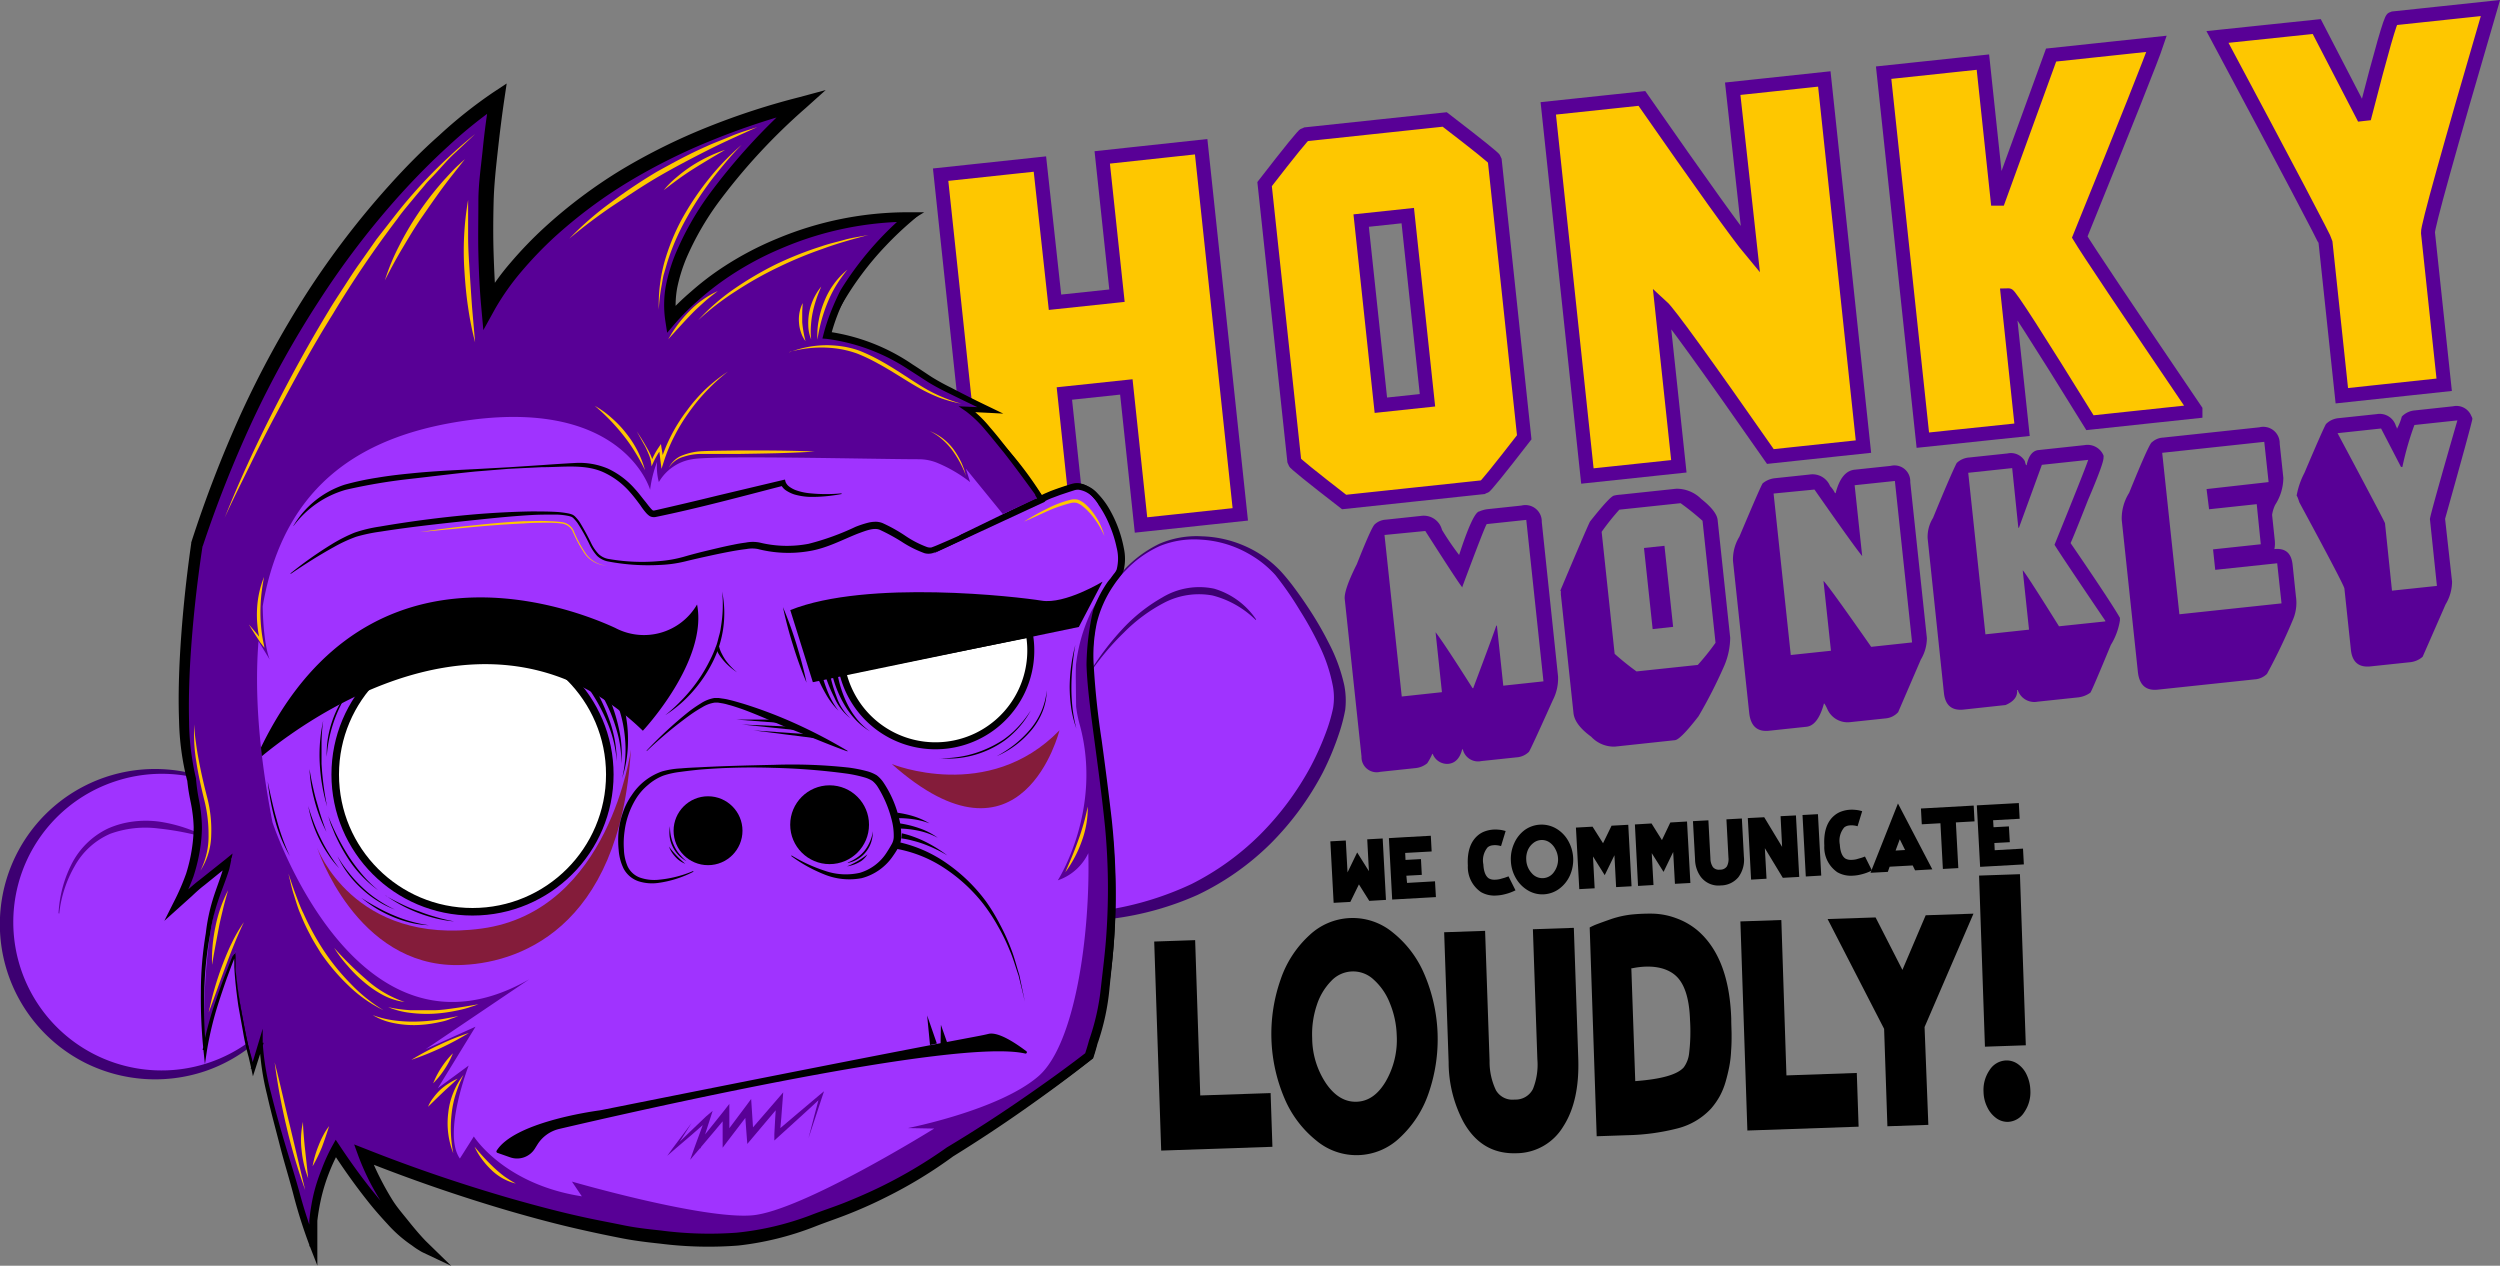 <svg xmlns="http://www.w3.org/2000/svg" viewBox="0 0 357.82 181.16"><rect x="0" y="0" width="357.82" height="181.16" fill="#808080" stroke="none"/><defs><style>.cls-1,.cls-8{fill:#fec700;}.cls-1{stroke:#580096;stroke-width:2px;}.cls-1,.cls-5,.cls-6{stroke-miterlimit:10;}.cls-2{fill:#580096;}.cls-3{fill:#a033ff;}.cls-4{fill:#3d0072;}.cls-5,.cls-6{fill:#fff;stroke:#000;}.cls-5{stroke-width:1.08px;}.cls-7{fill:#841c3a;}</style></defs><title>logo_1</title><g id="Livello_2" data-name="Livello 2"><g id="Livello_1-2" data-name="Livello 1"><path class="cls-1" d="M148.84,23.48,151,43.26l8.87-.94-2.11-19.79L171.92,21l5.6,52.62-14.21,1.52-2.1-19.76-8.87.94,2.1,19.76-14.21,1.51L134.63,25Z"/><path class="cls-1" d="M186.78,19.23l20-2.13q7.11,5.46,7.15,5.75l4.23,39.74q-5.49,7.09-5.78,7.13l-20,2.13q-7.09-5.49-7.12-5.76L181,26.35Q186.49,19.26,186.78,19.23ZM197.64,58l6.67-.71-2.82-26.43-6.67.71Z"/><path class="cls-1" d="M235,14.09q12.9,18.53,15.54,21.69L248,12.7l13.11-1.4,5.6,52.62-13.32,1.42q-14-20.07-15.54-21.47l2.44,22.87-13.09,1.39-5.6-52.62Z"/><path class="cls-1" d="M283.81,8.89l2.08,19.55.21,0,7.47-20.56,15.1-1.61q-1,3-11,27.66,1.65,2.76,16.56,24.75l0,.21-15.1,1.61Q287.8,42.16,287.36,42.2l2.05,19.31L275.21,63,269.6,10.4Z"/><path class="cls-1" d="M331.59,3.8l6.49,12.54.45-.05q3.5-13.6,3.92-13.65l14-1.49q-9.06,31-8.94,32.15l2.32,21.77-14.65,1.57-2.34-22q-.06-.51-15.46-29.35Z"/><path class="cls-2" d="M198.33,74.38l5.06-.54a2.69,2.69,0,0,1,3,2,39.36,39.36,0,0,0,2.45,3.59c1.33-4.09,2.3-6.16,2.89-6.23a4.33,4.33,0,0,1,1.14-.32l4.89-.52a2.34,2.34,0,0,1,2.91,2.35L223,96.81a6.79,6.79,0,0,1-.76,3.43q-3.19,7.11-3.41,7.37a2.79,2.79,0,0,1-1.8.79l-5,.53a2.24,2.24,0,0,1-2.64-1.6.09.09,0,0,0-.11-.09c-.32,1.29-1,2-2,2.09a2.22,2.22,0,0,1-2.22-1.43H205a7.59,7.59,0,0,1-.73,1.35,3.14,3.14,0,0,1-1.71.69l-5,.53a2.17,2.17,0,0,1-2.69-2.19l-2.4-22.53c-.09-.84.48-2.52,1.73-5,1.38-3.5,2.24-5.4,2.55-5.69A2.53,2.53,0,0,1,198.33,74.38Zm-.17,2.19,2.47,23.12,5.75-.62-.91-8.58q1.09,1.38,5.29,8h.1q3.3-8.79,3.29-8.94h.1l.91,8.59,5.75-.62-2.46-23.11-5.65.6q-.2.12-3.49,8.95v.11Q209.11,84,204,76Z"/><path class="cls-2" d="M231.93,70.8l8-.85a5,5,0,0,1,3.56,1.46c1.47,1.16,2.26,2.17,2.35,3l1.8,16.87a10.5,10.5,0,0,1-.82,3.94,68.76,68.76,0,0,1-3.71,7.29c-1.72,2.23-2.85,3.37-3.37,3.43l-8.59.92a4.43,4.43,0,0,1-3.41-1.42c-1.57-1.14-2.41-2.26-2.53-3.38l-1.81-17,0-.49h-.09q4-9.48,4.27-9.93,2.88-3.64,3.45-3.71A4.75,4.75,0,0,1,231.93,70.8Zm-2.69,5.32,1.86,17.46a38.55,38.55,0,0,0,3.13,2.52l8.77-.93A33.74,33.74,0,0,0,245.54,92l-1.86-17.46a37.87,37.87,0,0,0-3.14-2.52l-8.77.93A35,35,0,0,0,229.24,76.12Zm6.06,2.31,2.93-.31,1.24,11.6-2.93.32Z"/><path class="cls-2" d="M254,68.45l5-.53a2.71,2.71,0,0,1,2.94,1.66,3.82,3.82,0,0,1,.7,1h.09c.54-2.1,1.44-3.21,2.7-3.35l5.18-.55A2.26,2.26,0,0,1,273.41,69l2.38,22.33a5.94,5.94,0,0,1-.86,3.06l-3.25,7.54a2.76,2.76,0,0,1-1.88.9l-5,.53a3.16,3.16,0,0,1-3.26-1.88c-.25-.54-.41-.8-.48-.79-.57,2.1-1.41,3.21-2.5,3.33l-5.36.57c-1.69.18-2.64-.67-2.84-2.57l-2.32-21.74a6.24,6.24,0,0,1,.91-3.46c2-4.74,3.1-7.28,3.34-7.64A3.28,3.28,0,0,1,254,68.45Zm-.15,2.19,2.46,23.11,5.75-.61-1.07-10q.66.61,6.83,9.44l5.85-.63-2.46-23.11-5.76.61,1.08,10.14q-1.16-1.4-6.83-9.52Z"/><path class="cls-2" d="M281.86,65.48l5.47-.58A2.29,2.29,0,0,1,289.81,66a4.44,4.44,0,0,0,.17.57h.09c.26-1.27.8-2,1.59-2.14l.83-.09,5.86-.63a2.47,2.47,0,0,1,2.72,1.48.84.84,0,0,1,0,.3q.07.73-2.21,6.06-2,5.09-2.5,6.18,5.85,8.55,7.06,10.7l0,.38a9.52,9.52,0,0,1-1.3,3.5q-2.6,6.3-2.92,6.82a3.69,3.69,0,0,1-1.71.68l-5.85.62a2.49,2.49,0,0,1-2.84-1.67h-.1c.09.92-.45,1.64-1.65,2.15l-6,.65c-1.69.18-2.63-.61-2.82-2.38L275.9,77.07a5.1,5.1,0,0,1,.77-2.94c2-4.9,3.18-7.52,3.4-7.87A2.88,2.88,0,0,1,281.86,65.48Zm-.15,2.19,2.46,23.12,6.24-.67-.9-8.48q.19,0,5.19,8l6.63-.7v-.09q-6.54-9.66-7.27-10.88,4.4-10.84,4.82-12.15l-6.63.71-3.28,9h-.09L288,67Z"/><path class="cls-2" d="M309.62,62.63l13.75-1.47a2.35,2.35,0,0,1,2.92,2.36l.52,4.87a7.19,7.19,0,0,1-1.17,3.87,5.16,5.16,0,0,0-.44,1.43l.39,3.71a4.17,4.17,0,0,1-.06,1.19c1.56-.16,2.42.56,2.6,2.19l.48,4.58a6.16,6.16,0,0,1-.35,3.15,83.51,83.51,0,0,1-3.79,7.94,2.74,2.74,0,0,1-1.79.79l-13.85,1.47c-1.69.18-2.64-.67-2.84-2.55l-2.31-21.75a6.87,6.87,0,0,1,1.06-3.87q2.89-7.14,3.27-7.25A2.58,2.58,0,0,1,309.62,62.63Zm-.15,2.18,2.46,23.11,14.62-1.56-.62-5.74-8.87.94-.31-2.93,6.83-.73L323,72.16l-6.82.73L315.82,70,324.7,69l-.62-5.76Z"/><path class="cls-2" d="M334.72,59.85l5.47-.58A2.42,2.42,0,0,1,342.93,61a.73.73,0,0,1,.14.38,8.6,8.6,0,0,0,.7-1.76,2.9,2.9,0,0,1,1.88-.88l5.46-.59a2.29,2.29,0,0,1,2.61,1.4,1.12,1.12,0,0,1,.15.38q0,.38-3.91,14.33l1,9a6.4,6.4,0,0,1-.93,3.25L346.75,94a3.19,3.19,0,0,1-1.79.78l-5.67.6c-1.68.18-2.62-.61-2.81-2.37l-.93-8.77q0-.41-6.45-12.34c-.2-.63-.33-.94-.39-.94a11.21,11.21,0,0,1,1.12-3.28c1.9-4.47,2.94-6.82,3.1-7A2.88,2.88,0,0,1,334.72,59.85ZM334.57,62q6.76,12.67,6.79,12.89l1,9.65,6.43-.68-1-9.56q0-.5,3.93-14.13l-6.15.66a42.77,42.77,0,0,0-1.72,6l-.2,0-2.85-5.5Z"/><path d="M195.69,120.13l2.21-.12.47,8.79-2.39.14-1.48-2.36-1.23,2.51-2.39.13-.47-8.8,2.21-.12.25,4.56,1.38-2.85,1.68,2.68Z"/><path d="M201.39,126.37l4-.23.13,2.26-6.26.35-.47-8.79,2.2-.13,3.8-.21.12,2.25-3.79.21.05,1,2.21-.12.12,2.26-2.21.12Z"/><path d="M215.91,125.43l1,2a7.21,7.21,0,0,1-1.61.58,5.43,5.43,0,0,1-1.08.16,3.87,3.87,0,0,1-2.24-.48,4.35,4.35,0,0,1-1.89-3.81q-.17-3,1.49-4.36a3.24,3.24,0,0,1,1-.55,4.26,4.26,0,0,1,1-.22,4.53,4.53,0,0,1,.9,0,4.23,4.23,0,0,1,.67.1l.35.09-.66,2.16a2.81,2.81,0,0,0-.51-.11,2.59,2.59,0,0,0-.72,0,1.35,1.35,0,0,0-.68.28,2.9,2.9,0,0,0-.62,2.45c.05,1,.31,1.68.78,2a1.52,1.52,0,0,0,.71.19,3.45,3.45,0,0,0,.85-.08l.74-.21Z"/><path d="M218.2,118.82a4.15,4.15,0,0,1,4.5-.25,4.71,4.71,0,0,1,1.73,1.73,5.52,5.52,0,0,1,.27,5,4.81,4.81,0,0,1-1.53,1.91A4.07,4.07,0,0,1,221,128a4,4,0,0,1-2.28-.54,4.78,4.78,0,0,1-1.73-1.73,5.28,5.28,0,0,1-.74-2.47,5.4,5.4,0,0,1,.47-2.55A4.74,4.74,0,0,1,218.2,118.82ZM223,122.9a3.14,3.14,0,0,0-.38-1.36,2.6,2.6,0,0,0-.88-1,1.94,1.94,0,0,0-2.29.13,2.56,2.56,0,0,0-.77,1,3.09,3.09,0,0,0-.23,1.39,3,3,0,0,0,.77,1.9,2,2,0,0,0,3.22-.18A3,3,0,0,0,223,122.9Z"/><path d="M230.66,118.18l2.39-.13.47,8.8-2.21.12-.24-4.56-1.39,2.85L228,122.58l.24,4.56-2.2.12-.48-8.81,2.38-.13,1.5,2.37Z"/><path d="M239.07,117.72l2.39-.14.48,8.8-2.21.12-.25-4.56-1.38,2.85-1.69-2.68.25,4.56-2.21.13L234,118l2.38-.14,1.49,2.38Z"/><path d="M247.1,117.27l2.21-.12.29,5.46a4.16,4.16,0,0,1-.78,2.93,3.3,3.3,0,0,1-2.51,1.19,3.17,3.17,0,0,1-2.88-1.23,4.34,4.34,0,0,1-.82-2.5l-.3-5.47,2.21-.12.29,5.47a2.24,2.24,0,0,0,.36,1.23,1.1,1.1,0,0,0,1,.36,1.13,1.13,0,0,0,1-.47,2.22,2.22,0,0,0,.22-1.26Z"/><path d="M254.85,116.82l2.2-.11.47,8.8-2.35.13-2.57-4.24.24,4.37-2.21.13-.47-8.81,2.35-.12,2.56,4.24Z"/><path d="M260.67,125.32l-2.21.13-.47-8.8,2.21-.12Z"/><path d="M266.93,122.59l1,2a7.21,7.21,0,0,1-1.61.58,5.43,5.43,0,0,1-1.08.16,3.92,3.92,0,0,1-2.25-.48,4.33,4.33,0,0,1-1.88-3.81c-.11-2,.38-3.48,1.49-4.36a3.19,3.19,0,0,1,1-.55,4.26,4.26,0,0,1,1-.22,4.63,4.63,0,0,1,.91,0,4.23,4.23,0,0,1,.67.1l.35.09-.66,2.16a2.81,2.81,0,0,0-.51-.11,2.59,2.59,0,0,0-.72,0,1.31,1.31,0,0,0-.68.28,2.93,2.93,0,0,0-.63,2.45c.06,1,.32,1.68.79,2a1.52,1.52,0,0,0,.71.19,3.5,3.5,0,0,0,.85-.08l.73-.21A5.37,5.37,0,0,0,266.93,122.59Z"/><path d="M271.65,115l4.92,9.43-2.47.14-.34-.7-3.3.18-.26.74-2.48.13Zm-.34,6.74,1.36-.08-.76-1.54Z"/><path d="M274.94,115.72l7.55-.42.12,2.26-2.67.15.35,6.54-2.21.12-.35-6.54-2.67.15Z"/><path d="M285.5,121.69l4.05-.23.12,2.26-6.26.35-.47-8.8,2.21-.12,3.8-.21.12,2.25-3.8.21.06,1,2.2-.12.13,2.26-2.21.12Z"/><path d="M171.79,156.79l10.07-.34.26,7.69-15.92.54-1-29.92,5.86-.2Z"/><path d="M187.41,133.86a9,9,0,0,1,11.92-.41,15.21,15.21,0,0,1,4.54,6,23.63,23.63,0,0,1,.59,17.06,15.5,15.5,0,0,1-4.12,6.34,8.95,8.95,0,0,1-11.92.41,15.44,15.44,0,0,1-4.55-6,23.54,23.54,0,0,1-.58-17.06A15.18,15.18,0,0,1,187.41,133.86Zm12.5,14.32a13.05,13.05,0,0,0-1-4.64,8.8,8.8,0,0,0-2.31-3.34,4.28,4.28,0,0,0-6.07.21,8.77,8.77,0,0,0-2.07,3.48,13.12,13.12,0,0,0-.65,4.7,11.78,11.78,0,0,0,2,6.5c1.24,1.79,2.69,2.65,4.35,2.6s3.05-1,4.17-2.89A11.85,11.85,0,0,0,199.91,148.18Z"/><path d="M219.4,133l5.86-.2.63,18.59q.23,6.18-2.15,9.85a7.87,7.87,0,0,1-6.68,3.82q-5,.18-7.6-4.48a18.2,18.2,0,0,1-2.12-8.55l-.64-18.6,5.86-.2.64,18.6a9.44,9.44,0,0,0,.91,4.21,2.72,2.72,0,0,0,2.68,1.34,2.78,2.78,0,0,0,2.62-1.52,9.37,9.37,0,0,0,.63-4.26Z"/><path d="M243,133.2q4.5,3.9,4.79,12.6c0,.89.05,1.67.05,2.33s0,1.41-.07,2.26a15.6,15.6,0,0,1-.27,2.31c-.14.7-.31,1.41-.52,2.14a10.35,10.35,0,0,1-.84,2.06,10.58,10.58,0,0,1-1.24,1.77,9.87,9.87,0,0,1-4.7,2.81,31.3,31.3,0,0,1-7.29,1v0l-4.38.15-1-29.88,0,0a8.55,8.55,0,0,1,1.11-.5q.66-.25,2-.72a14,14,0,0,1,2.83-.63,26.11,26.11,0,0,1,3.13-.13,10.3,10.3,0,0,1,3.36.67A10,10,0,0,1,243,133.2Zm-2,19.56a4.18,4.18,0,0,0,.76-2,26.41,26.41,0,0,0,.13-4.75c-.1-3.16-.81-5.3-2.11-6.42s-3.44-1.56-6.18-1h-.11l.56,16.15C237.78,154.46,240.09,153.81,241,152.76Z"/><path d="M255.69,153.92l10.07-.35.26,7.69-15.92.55-1-29.93,5.86-.2Z"/><path d="M275.62,131l6.84-.23-7,16.23L276,161l-5.86.2-.47-13.94-8.09-15.72,6.87-.23,3.84,7.51Z"/><path d="M287.11,151.78a2.76,2.76,0,0,1,1.71.52,3.8,3.8,0,0,1,1.26,1.54,5.51,5.51,0,0,1,.52,2.2,5,5,0,0,1-.88,3.16,2.88,2.88,0,0,1-2.3,1.37,2.72,2.72,0,0,1-1.71-.54,4.1,4.1,0,0,1-1.28-1.57,5.12,5.12,0,0,1-.53-2.19,5,5,0,0,1,.87-3.12A2.93,2.93,0,0,1,287.11,151.78Zm2.84-2.17-5.85.2-.84-24.49,5.85-.2Z"/><circle class="cls-3" cx="22.68" cy="132.13" r="21.71"/><path class="cls-4" d="M43.4,125.66a22.22,22.22,0,0,1-14.09,27.67,22.4,22.4,0,0,1-17.1-1.2,22.22,22.22,0,0,1,3.84-41.2A22.22,22.22,0,0,1,43.4,125.66Zm0,0a21.74,21.74,0,0,0-4.08-7.42,21.17,21.17,0,0,0-23-6.35,21.22,21.22,0,1,0,27.92,22.18A21.57,21.57,0,0,0,43.4,125.66Z"/><path class="cls-2" d="M8.38,130.71a17.51,17.51,0,0,1,1.85-7,11.29,11.29,0,0,1,5.21-5.12,12.8,12.8,0,0,1,3.58-1,14.47,14.47,0,0,1,3.72,0,21.7,21.7,0,0,1,6.93,2.26l0,.1a40.26,40.26,0,0,0-7-1.37,14.78,14.78,0,0,0-6.87.75A10.63,10.63,0,0,0,10.67,124a17.19,17.19,0,0,0-2.19,6.76Z"/><path class="cls-3" d="M157.34,86.33s4.32-7.55,10.46-8.9a15.53,15.53,0,0,1,15.57,5.65c3.26,4.38,8.57,13.08,7.61,18.29s-8.65,25.28-31.94,28.91C159,130.28,150.9,93.42,157.34,86.33Z"/><path class="cls-4" d="M157.26,86.28A25.92,25.92,0,0,1,161,81.44a17,17,0,0,1,4.94-3.61A13.44,13.44,0,0,1,172,76.76a16.43,16.43,0,0,1,6.08,1.35,15.72,15.72,0,0,1,5.19,3.61,29.23,29.23,0,0,1,2,2.44c.62.83,1.21,1.67,1.78,2.53a48.68,48.68,0,0,1,3.15,5.37,24.34,24.34,0,0,1,2.2,6,11.44,11.44,0,0,1,.14,3.53,24.1,24.1,0,0,1-.81,3.17,40.74,40.74,0,0,1-2.43,5.87,41.85,41.85,0,0,1-7.51,10.18,38.19,38.19,0,0,1-10.39,7.28,43.05,43.05,0,0,1-12.11,3.39l-1.23.18-.21-1.16c-.66-3.71-1.21-7.4-1.69-11.12s-.87-7.44-1.12-11.17A110.63,110.63,0,0,1,154.68,97a41.91,41.91,0,0,1,.5-5.59A11,11,0,0,1,157.26,86.28Zm.16.11a10.74,10.74,0,0,0-2,5.11,36.76,36.76,0,0,0-.44,5.55,94.29,94.29,0,0,0,.61,11.14c.39,3.71.91,7.4,1.52,11.07s1.3,7.34,2.08,11l-.18-.12a44.68,44.68,0,0,0,11.53-3.61,38.38,38.38,0,0,0,9.79-7.05,42,42,0,0,0,7.22-9.68,40.69,40.69,0,0,0,2.44-5.54,23.31,23.31,0,0,0,.81-2.91,9.25,9.25,0,0,0,0-3,22.87,22.87,0,0,0-1.86-5.73A49,49,0,0,0,186,87.29a46.48,46.48,0,0,0-3.47-5,15.82,15.82,0,0,0-2.21-2,16.9,16.9,0,0,0-2.59-1.55,15.56,15.56,0,0,0-5.81-1.5,13.1,13.1,0,0,0-5.91.91,15.56,15.56,0,0,0-4.89,3.48A26.18,26.18,0,0,0,157.42,86.39Z"/><path class="cls-4" d="M156.06,96.07a38.14,38.14,0,0,1,4.47-5.9,23.78,23.78,0,0,1,5.83-4.66,10.24,10.24,0,0,1,7.43-1.25,11,11,0,0,1,6,4.41l-.07.06a13.61,13.61,0,0,0-6.17-3.5,10.79,10.79,0,0,0-6.85,1,23.21,23.21,0,0,0-5.83,4.3,36.94,36.94,0,0,0-4.74,5.61Z"/><path class="cls-3" d="M28.36,78.11s-2.29,27.36-.31,36.66-3.06,15-3.06,15l7.81-6.22s-3.75,18.21-3.42,25.22c0,0,2.13-9,4.24-12.19,0,0,1.09,12.2,2.71,16l1.22-3.2s4.77,22.85,7.07,27.85c0,0,.63-10.31,3.53-12.84,0,0,7.8,12.16,12.51,14,0,0-7.27-7.62-8.33-12.91,0,0,35.7,14.72,55.07,11.92s48.67-26.08,48.67-26.08,4.94-13.86,2.62-34.19-5.05-26.81,1.39-34.95c1.93-2.45-2.29-13.68-6.5-12.37S149,71.54,149,71.54s-10.27-18.3-31.25-23.38a43.47,43.47,0,0,1,12.47-17S110,30.47,96.18,45.86c0,0-3.46-11.08,18.67-30.91,0,0-30.73,7.07-44.76,28.93,0,0-1.57-15.47,1.18-29.68C71.27,14.2,43.34,31.5,28.36,78.11Z"/><path d="M28.41,78.12c-.34,4.35-.61,8.73-.81,13.1s-.32,8.75-.28,13.12c0,2.19.09,4.38.28,6.56.08,1.09.22,2.17.4,3.25a27.11,27.11,0,0,1,.5,3.25,17.82,17.82,0,0,1-3.45,12.42l-.11-.12,7.81-6.23.19-.15,0,.24c-.84,4.16-1.59,8.35-2.23,12.54q-.5,3.15-.84,6.31a44.91,44.91,0,0,0-.34,6.34h-.2c.5-2.11,1.07-4.19,1.73-6.25q.48-1.55,1.08-3.06a16.2,16.2,0,0,1,1.43-2.93l.19-.3,0,.36q.38,4,1,8.05c.19,1.33.42,2.66.68,4a22.16,22.16,0,0,0,1.07,3.87h-.28l1.21-3.21.19-.5.11.53q1.5,7,3.17,14c.56,2.33,1.14,4.65,1.76,7a58.08,58.08,0,0,0,2.18,6.81l-.39.07a51.08,51.08,0,0,1,.91-6.73,25.49,25.49,0,0,1,.91-3.29,7.41,7.41,0,0,1,1.76-3l.2-.18.15.22a92.21,92.21,0,0,0,5.55,7.63,45.43,45.43,0,0,0,3.15,3.5,12.5,12.5,0,0,0,3.7,2.73l-.28.41a57.12,57.12,0,0,1-4.92-6,33.93,33.93,0,0,1-2.06-3.31,14.78,14.78,0,0,1-1.42-3.68L52,165l.46.18a225.42,225.42,0,0,0,26.68,8.75,129.21,129.21,0,0,0,13.75,2.77,54.66,54.66,0,0,0,13.93.4,50.72,50.72,0,0,0,13.35-4,118.13,118.13,0,0,0,12.48-6.37A213.82,213.82,0,0,0,155.85,151l-.12.16a64.55,64.55,0,0,0,2.39-11.07,87.56,87.56,0,0,0,.79-11.33,100.1,100.1,0,0,0-.58-11.35c-.42-3.77-.94-7.54-1.45-11.31a113.26,113.26,0,0,1-1.2-11.39,23.4,23.4,0,0,1,.51-5.77,16.76,16.76,0,0,1,2.33-5.34c.26-.41.54-.81.83-1.19l.43-.57a1.41,1.41,0,0,0,.23-.51,6.35,6.35,0,0,0,0-2.64,16.69,16.69,0,0,0-1.88-5.21,10.44,10.44,0,0,0-1.61-2.21,3.48,3.48,0,0,0-2.17-1.18,1.89,1.89,0,0,0-.58.08l-.66.21-1.35.45-1.31.49c-.21.09-.43.18-.63.28l-.29.15-.13.08s-.11.1,0,0l-.72,0a50.41,50.41,0,0,0-6-7.88,56.48,56.48,0,0,0-7.3-6.7A49.92,49.92,0,0,0,127,52a46.54,46.54,0,0,0-9.3-3.36l-.49-.13.17-.46a34.58,34.58,0,0,1,2.35-4.86,44.33,44.33,0,0,1,2.93-4.49,45,45,0,0,1,3.44-4.12,50.06,50.06,0,0,1,3.88-3.69l.29.82a45.6,45.6,0,0,0-9.36,1,50.72,50.72,0,0,0-9,2.77A44.1,44.1,0,0,0,103.6,40a41.85,41.85,0,0,0-7.06,6.23l-.63.69L95.72,46a11.94,11.94,0,0,1,.07-4.88,23.93,23.93,0,0,1,1.39-4.55,41.63,41.63,0,0,1,4.64-8.2A85.26,85.26,0,0,1,114.54,14.6l.41.8A94.75,94.75,0,0,0,90,25.81a70.08,70.08,0,0,0-10.89,8,52.37,52.37,0,0,0-8.79,10.23l-.51.77-.08-.92A125.92,125.92,0,0,1,69.44,29c.08-2.48.26-5,.51-7.44s.63-4.94,1.08-7.39l.37.25a63,63,0,0,0-7.63,6c-2.42,2.18-4.71,4.49-6.9,6.9A123,123,0,0,0,45,42.84a138.73,138.73,0,0,0-9.44,17.1A158.35,158.35,0,0,0,28.41,78.12Zm-.1,0a161.53,161.53,0,0,1,7.07-18.25,140.59,140.59,0,0,1,9.37-17.17A121.86,121.86,0,0,1,56.59,27.09q3.27-3.64,6.88-7A64.72,64.72,0,0,1,71.14,14l.47-.31-.1.56c-.43,2.44-.81,4.88-1,7.35S70.07,26.54,70,29a124.5,124.5,0,0,0,.41,14.84l-.59-.14A53.1,53.1,0,0,1,78.68,33.3a71,71,0,0,1,10.95-8.16,95.93,95.93,0,0,1,25.11-10.65l1.8-.45-1.39,1.25c-2.29,2.08-4.52,4.24-6.63,6.51A71.91,71.91,0,0,0,102.63,29a40.59,40.59,0,0,0-4.54,8,23.44,23.44,0,0,0-1.34,4.37,11.49,11.49,0,0,0-.11,4.4l-.82-.19a43,43,0,0,1,7.23-6.36,45.1,45.1,0,0,1,8.44-4.6,50.29,50.29,0,0,1,9.19-2.82,45.83,45.83,0,0,1,9.58-1h1.22l-.94.81a48.23,48.23,0,0,0-3.81,3.62,43.32,43.32,0,0,0-3.37,4,42,42,0,0,0-2.88,4.39,34,34,0,0,0-2.28,4.71l-.32-.59a47.65,47.65,0,0,1,9.47,3.43,51,51,0,0,1,8.56,5.32,57.6,57.6,0,0,1,7.41,6.81,51.45,51.45,0,0,1,6.07,8l-.72,0a1.14,1.14,0,0,1,.25-.22l.18-.1a2.21,2.21,0,0,1,.34-.18c.22-.11.45-.21.67-.3.45-.18.91-.35,1.36-.51l1.36-.46.7-.22a2.9,2.9,0,0,1,.83-.1,4.25,4.25,0,0,1,2.75,1.43A11.2,11.2,0,0,1,158.86,73a17.77,17.77,0,0,1,2,5.49,7.11,7.11,0,0,1,0,3,2.38,2.38,0,0,1-.36.78l-.43.57c-.29.37-.55.75-.81,1.14A16.34,16.34,0,0,0,157,89.09a22.41,22.41,0,0,0-.49,5.56,113.58,113.58,0,0,0,1.17,11.3c.52,3.77,1,7.55,1.44,11.34a99.37,99.37,0,0,1,.57,11.44,89,89,0,0,1-.82,11.42,65.88,65.88,0,0,1-2.44,11.22l0,.09-.09.07A214.92,214.92,0,0,1,133,167.29a120.36,120.36,0,0,1-12.56,6.38,51.36,51.36,0,0,1-13.53,4,55.46,55.46,0,0,1-14.1-.43A129.93,129.93,0,0,1,79,174.46a224.07,224.07,0,0,1-26.73-8.81l.36-.3A14.11,14.11,0,0,0,54,168.88a33.44,33.44,0,0,0,2,3.27,58.19,58.19,0,0,0,4.86,6l.81.87-1.08-.45a12.69,12.69,0,0,1-3.87-2.86,46.19,46.19,0,0,1-3.18-3.54c-2-2.47-3.83-5-5.56-7.69l.34,0a7,7,0,0,0-1.64,2.79,23.66,23.66,0,0,0-.91,3.22,51.68,51.68,0,0,0-.92,6.67l-.06.86-.33-.79a56,56,0,0,1-2.18-6.88c-.62-2.32-1.19-4.65-1.75-7-1.1-4.66-2.13-9.34-3.12-14l.31,0-1.23,3.19-.14.37-.14-.36a22.75,22.75,0,0,1-1.07-3.94c-.26-1.33-.48-2.66-.68-4q-.57-4-.94-8.07l.23.06a15.73,15.73,0,0,0-1.42,2.88c-.4,1-.76,2-1.08,3-.66,2.05-1.24,4.13-1.75,6.22l-.18.75,0-.77a45.18,45.18,0,0,1,.35-6.37q.35-3.16.84-6.32,1-6.3,2.26-12.54l.14.08L25,129.83l-.54.43.43-.55a17.71,17.71,0,0,0,3.42-12.3,29.81,29.81,0,0,0-.49-3.24,32.59,32.59,0,0,1-.4-3.26c-.19-2.19-.25-4.38-.27-6.57,0-4.37.09-8.75.29-13.13S28,82.48,28.31,78.1Z"/><circle class="cls-5" cx="67.63" cy="110.85" r="19.65"/><path class="cls-6" d="M147.33,90.75a13.64,13.64,0,0,1-26.74,5.36Z"/><path d="M36.32,109.23s31-28.52,55.69-4.64c0,0,9.34-9.94,7.76-18.07a8.79,8.79,0,0,1-11.72,3.35C80.21,86.25,50.82,76,36.32,109.23Z"/><path d="M71.18,165l1.85.65a3,3,0,0,0,3.5-1.21l.4-.64a5.05,5.05,0,0,1,3.12-2.22c10.29-2.41,56.83-13.07,66.68-10.79a.19.19,0,0,0,.16-.34c-1.34-1-3.95-2.83-5.42-2.47-2,.5-2.95.41-55.33,10.89l-.34.06c-1.41.19-12.22,1.77-14.72,5.77A.21.21,0,0,0,71.18,165Z"/><path class="cls-7" d="M90.3,107.29s-3,23.12-21.36,25.61-23.55-11.57-23.55-11.57,5.51,17,20.19,16.8C73.78,138,88.73,133.33,90.3,107.29Z"/><path class="cls-7" d="M127.64,109.35s13.82,5.66,24-4.82C151.63,104.53,146.36,126,127.64,109.35Z"/><circle cx="101.34" cy="118.9" r="4.93"/><circle cx="118.74" cy="118.04" r="5.64"/><path d="M99.25,124.77a15.58,15.58,0,0,1-5.1,1.61,6.4,6.4,0,0,1-2.74-.24,3.79,3.79,0,0,1-2.15-1.81,7.22,7.22,0,0,1-.71-2.68,13.21,13.21,0,0,1,0-2.74,12.29,12.29,0,0,1,.63-2.68,9.48,9.48,0,0,1,1.26-2.45,8.49,8.49,0,0,1,4.32-3.37,12.15,12.15,0,0,1,2.69-.43c.89-.08,1.78-.12,2.67-.16,3.55-.19,7.1-.27,10.65-.35a74.8,74.8,0,0,1,10.68.39,20.81,20.81,0,0,1,2.68.53,5.45,5.45,0,0,1,1.36.58,4.43,4.43,0,0,1,1,1.09,15.58,15.58,0,0,1,2.17,5,9.2,9.2,0,0,1,.32,2.79,3.88,3.88,0,0,1-.11.75,3.27,3.27,0,0,1-.31.73,12.07,12.07,0,0,1-.74,1.17,7.78,7.78,0,0,1-4.49,3.19,9.48,9.48,0,0,1-5.41-.56,21,21,0,0,1-4.68-2.61l.06-.08a22.43,22.43,0,0,0,4.78,2.2,9.09,9.09,0,0,0,5,.28,6.89,6.89,0,0,0,3.89-3c.23-.35.45-.72.66-1.1a2.2,2.2,0,0,0,.29-1.05,8.92,8.92,0,0,0-.31-2.48,16.46,16.46,0,0,0-2-4.69,3.58,3.58,0,0,0-.77-.85,4.38,4.38,0,0,0-1.07-.47,18.94,18.94,0,0,0-2.53-.55,94.75,94.75,0,0,0-10.55-.83,91.8,91.8,0,0,0-10.62.26c-.88.09-1.76.19-2.63.31a12.22,12.22,0,0,0-2.52.55,7.39,7.39,0,0,0-2.15,1.31,8.17,8.17,0,0,0-1.68,1.89A11.68,11.68,0,0,0,89.39,119a12.26,12.26,0,0,0-.09,2.57,6.59,6.59,0,0,0,.54,2.45,3.16,3.16,0,0,0,1.76,1.59,6.23,6.23,0,0,0,2.52.32,16.6,16.6,0,0,0,5.09-1.26Z"/><path d="M92.56,107.42a58.77,58.77,0,0,1,6-5.54,18.51,18.51,0,0,1,1.71-1.18,5.09,5.09,0,0,1,2-.8l.58,0,.52.08a7.07,7.07,0,0,1,1,.19c.68.15,1.33.36,2,.55a64.47,64.47,0,0,1,7.67,2.93,73.73,73.73,0,0,1,7.26,3.81l0,.09c-2.58-.92-5.08-2-7.61-3s-5-2.16-7.53-3.08c-.64-.21-1.28-.44-1.93-.6a6.69,6.69,0,0,0-1-.23l-.48-.08h-.44a4.77,4.77,0,0,0-1.79.66,19.38,19.38,0,0,0-1.7,1.08,59.61,59.61,0,0,0-6.26,5.21Z"/><path d="M41.56,82.08a56.06,56.06,0,0,1,5.93-4.19,22.3,22.3,0,0,1,3.27-1.66,20.24,20.24,0,0,1,3.58-.86q7.17-1.23,14.4-1.82c2.42-.18,4.83-.31,7.26-.35,1.21,0,2.42,0,3.64.07a12.74,12.74,0,0,1,1.83.24,4.11,4.11,0,0,1,.46.15,1.48,1.48,0,0,1,.42.31,6.53,6.53,0,0,1,.59.71,35.75,35.75,0,0,1,1.74,3.2,6.19,6.19,0,0,0,1,1.42,2.77,2.77,0,0,0,1.53.72,27.62,27.62,0,0,0,7.15.29,17.92,17.92,0,0,0,3.51-.62c1.16-.34,2.33-.64,3.51-.92s2.36-.57,3.55-.8c.6-.13,1.2-.23,1.82-.31a5,5,0,0,1,2,0,16.42,16.42,0,0,0,7,.17,36.69,36.69,0,0,0,6.69-2.42,14.43,14.43,0,0,1,1.79-.59,4.55,4.55,0,0,1,1-.14,2.71,2.71,0,0,1,1.07.18,22.42,22.42,0,0,1,3.25,1.81,14.5,14.5,0,0,0,3.09,1.61,1.35,1.35,0,0,0,.66.08c.25-.09.52-.19.8-.31l1.65-.71L149,71.5l0,.09c-4.29,2.22-8.6,4.4-13,6.48l-1.66.75a9,9,0,0,1-.88.36,2.23,2.23,0,0,1-1.13,0A15.89,15.89,0,0,1,129,77.5a27.88,27.88,0,0,0-3.1-1.68c-.86-.33-2,.15-3.13.56-2.2.87-4.38,2.07-6.9,2.49a17.61,17.61,0,0,1-7.4-.29,4.33,4.33,0,0,0-1.61,0c-.59.07-1.18.16-1.77.26-1.18.21-2.35.45-3.53.71s-2.35.52-3.52.81a18,18,0,0,1-3.64.5,30.54,30.54,0,0,1-7.27-.48,3.15,3.15,0,0,1-1.68-.83A6.85,6.85,0,0,1,84.41,78a27.23,27.23,0,0,0-1.75-3.14,5.3,5.3,0,0,0-.57-.67.89.89,0,0,0-.31-.22,3,3,0,0,0-.4-.12,10.2,10.2,0,0,0-1.76-.2c-1.2,0-2.4,0-3.6.07-2.41.14-4.81.37-7.2.62-4.8.51-9.6,1-14.35,1.75a23.82,23.82,0,0,0-3.48.73,20.6,20.6,0,0,0-3.24,1.5c-2.1,1.16-4.14,2.46-6.13,3.81Z"/><path d="M42,75.25a13.36,13.36,0,0,1,7.33-5.88,40.4,40.4,0,0,1,4.67-1c1.55-.26,3.12-.45,4.69-.6,3.13-.33,6.28-.47,9.42-.63l4.71-.26,4.71-.31c1.57-.11,3.14-.22,4.72-.3a10.43,10.43,0,0,1,4.76.8A11.73,11.73,0,0,1,90.89,70c.55.59,1,1.23,1.52,1.85.24.31.48.63.72.9a1.93,1.93,0,0,0,.33.32l.05,0c-.1,0,0,0,.13,0,3-.68,6.1-1.41,9.15-2.16L112,68.72l.35-.08.09.35a1.58,1.58,0,0,0,.54.67,3.9,3.9,0,0,0,.9.49,8.26,8.26,0,0,0,2.12.46,22.83,22.83,0,0,0,4.45,0l0,.1a22.56,22.56,0,0,1-4.5.41,9.1,9.1,0,0,1-2.29-.36,4.93,4.93,0,0,1-1.09-.52,2.1,2.1,0,0,1-.85-1l.43.27C106.07,71.08,100,72.73,93.82,74a1.41,1.41,0,0,1-.45,0,1.06,1.06,0,0,1-.49-.21,2.92,2.92,0,0,1-.5-.49c-.28-.33-.51-.65-.74-1-.47-.63-.93-1.25-1.44-1.82a11.24,11.24,0,0,0-3.56-2.76c-2.74-1.38-6-.84-9.13-.85l-4.71.23-4.7.38c-3.12.31-6.24.71-9.36,1.06A80.45,80.45,0,0,0,49.5,70.1,14.1,14.1,0,0,0,42,75.3Z"/><polygon points="148.24 71.31 137.56 76.5 133.57 79.23 149.63 71.78 148.24 71.31"/><path d="M128.34,120.47a19.16,19.16,0,0,1,7.22,3.13,24,24,0,0,1,5.58,5.44,27.43,27.43,0,0,1,2,3.31,28.18,28.18,0,0,1,1.6,3.54c.47,1.2.77,2.46,1.16,3.68l.79,3.79-.91-3.75c-.43-1.21-.76-2.46-1.28-3.63a27.54,27.54,0,0,0-1.69-3.45,26.21,26.21,0,0,0-2.1-3.19,23.46,23.46,0,0,0-5.59-5.12,18.33,18.33,0,0,0-6.93-2.75Z"/><line class="cls-3" x1="133.6" y1="149.47" x2="132.7" y2="145.34"/><polygon points="133.11 149.57 132.7 145.34 134.09 149.36 133.11 149.57"/><line class="cls-3" x1="135.11" y1="149.43" x2="134.67" y2="146.68"/><polygon points="134.62 149.51 134.67 146.68 135.61 149.35 134.62 149.51"/><path class="cls-2" d="M156.17,87.57A24.13,24.13,0,0,0,153.86,97a20.44,20.44,0,0,0,.73,6.91C157.81,116,151.4,126,151.4,126a7.52,7.52,0,0,0,4.37-3.89c.29,11.65-1.88,27.34-7.12,31.91-5.59,4.87-18.71,7.44-18.71,7.44l3.77.07s-19,11.83-26.07,12.42-25.78-4.83-25.78-4.83l1.42,2.11c-11.19-1.74-15.46-8.57-15.46-8.57l-2,3.16c-2.52-3.59,1.26-13.31,1.26-13.31l-4.41,3.24,5.39-8.8-7.14,3.22,14.82-10C51.05,154.29,39,117.7,39,117.7c-2-10.31-2.57-18.85-2-25.92l1.6,2.62c-.91-2.33-1-7.1-1-7.63C40.69,68.84,52.43,62.06,67.39,60.1c22-2.9,25.66,10,25.66,10a16.82,16.82,0,0,1,1-4A8.4,8.4,0,0,0,94.3,69a6.73,6.73,0,0,1,4.76-3.27c3.08-.59,26.32,0,32.46,0a7,7,0,0,1,2.84.61A20.09,20.09,0,0,1,138.85,69l-.61-1.93,5.3,6.51,5.34-2.48s-7.55-10.76-10.23-12.4l3.27.15s-6-2.84-8-4-8.11-6.07-15.36-6.74c0,0,2.62-11,11.72-16.92,1.79-1.16.29-.44-.52,0A46.16,46.16,0,0,0,96.18,45.86C94.09,32,114.85,14.94,114.85,14.94,80.18,23.85,70.09,43.88,70.09,43.88c-2-8.63,1.18-29.68,1.18-29.68C41.36,35.39,28.36,78.11,28.36,78.11s-3.66,23.55-.76,33.66a23.17,23.17,0,0,1-2.14,17.88l7.78-6.9c-5,9.62-3.93,27.78-3.93,27.78,1-6.26,4.44-14.42,4.44-14.42-.72,3.55,2.6,17.07,2.6,17.07l1.2-3.85C37.42,155.81,45,178,45,178c-1-6.84,3.19-13.63,3.19-13.63C56.37,176.66,61,178.67,61,178.67a35.94,35.94,0,0,1-8.68-13.27s21.72,7.73,35.73,10.79c27.92,6.09,49.82-12.52,49.82-12.52s14.2-8.41,17.76-12.62,3.79-22.68,3.11-30.38c-1-10.82-2.79-19.49-2.64-25.42.2-8,2.13-11.21,2.13-11.21S156.8,86.37,156.17,87.57Z"/><path class="cls-8" d="M146.56,74.66a32.77,32.77,0,0,1,3.22-1.81,15.52,15.52,0,0,1,3.5-1.33,2.29,2.29,0,0,1,1,0,3.34,3.34,0,0,1,.87.48,7.69,7.69,0,0,1,1.3,1.38,9.6,9.6,0,0,1,1.62,3.34,12.48,12.48,0,0,0-1.92-3.1,8.39,8.39,0,0,0-1.29-1.24,3,3,0,0,0-.74-.4,1.94,1.94,0,0,0-.79,0,21.76,21.76,0,0,0-3.43,1.18C148.81,73.67,147.69,74.17,146.56,74.66Z"/><path class="cls-8" d="M60.1,76.16q3.69-.57,7.4-.94c2.48-.26,5-.5,7.44-.62,1.24,0,2.49-.08,3.74,0a14.87,14.87,0,0,1,1.87.15,2.21,2.21,0,0,1,1.51,1.11,17.74,17.74,0,0,0,1.73,3.29,4.1,4.1,0,0,0,3.09,1.81,4.14,4.14,0,0,1-3.2-1.73,18.53,18.53,0,0,1-1.76-3.28,2.07,2.07,0,0,0-1.41-1,13.86,13.86,0,0,0-1.84-.13c-1.24,0-2.48,0-3.72.1-2.48.11-5,.3-7.43.53Z"/><path class="cls-8" d="M47.83,135.67a48.92,48.92,0,0,0,4.59,4.52,15.75,15.75,0,0,0,5.49,3.22,9.05,9.05,0,0,1-3.11-1,15.18,15.18,0,0,1-2.7-1.85,19.38,19.38,0,0,1-2.32-2.3A18.18,18.18,0,0,1,47.83,135.67Z"/><path class="cls-8" d="M55.56,144.15a19.74,19.74,0,0,0,3.23.44c1.07,0,2.15,0,3.23,0s2.16-.17,3.23-.32,2.14-.35,3.22-.53c-.51.19-1,.35-1.55.52s-1.06.29-1.6.39a21.23,21.23,0,0,1-3.27.44,19.14,19.14,0,0,1-3.3-.12A11.71,11.71,0,0,1,55.56,144.15Z"/><path class="cls-8" d="M53.35,145.29a13.82,13.82,0,0,0,3,.75,20,20,0,0,0,3.09.18,26.79,26.79,0,0,0,3.09-.24c1-.14,2.05-.35,3.08-.55-.49.19-1,.36-1.48.54s-1,.28-1.53.39a17.47,17.47,0,0,1-3.15.36,14.53,14.53,0,0,1-3.16-.3A9.12,9.12,0,0,1,53.35,145.29Z"/><path class="cls-8" d="M81.48,34.16a44.77,44.77,0,0,1,6-5.21A76,76,0,0,1,94,24.59c2.31-1.28,4.63-2.55,7-3.59,1.2-.56,2.44-1,3.66-1.52s2.48-.88,3.73-1.29c-2.4,1.09-4.8,2.14-7.14,3.33s-4.66,2.4-6.92,3.71S89.93,28,87.76,29.42A73.76,73.76,0,0,0,81.48,34.16Z"/><path d="M33.64,136.47a1.83,1.83,0,0,1,.08.57v.46l0,.93c0,.62.1,1.24.17,1.86.14,1.23.32,2.46.53,3.69l.68,3.67a33.92,33.92,0,0,0,.88,3.61h0l.42,1.71-.52,0,1.16-3.86.56-1.87,0,2a37.38,37.38,0,0,0,1.23,7.35c.6,2.43,1.28,4.85,2,7.26s1.5,4.82,2.15,7.24a68.13,68.13,0,0,0,2.36,7.07l-1.07.24V174.7a29.3,29.3,0,0,1,.59-3.67A24.57,24.57,0,0,1,46,167.46a25.31,25.31,0,0,1,1.54-3.41l.51-.92.6.9c1.59,2.4,3.31,4.77,5.13,7,.91,1.12,1.86,2.21,2.86,3.23A18.48,18.48,0,0,0,59.84,177l0,0,0,0c.21.16.43.31.65.45l.33.21a2,2,0,0,0,.29.15l-.82,1.25-.41-.39-3.13-3,3.93,1.76h0l-.82,1.23c-.9-1-1.75-1.94-2.58-3s-1.61-2-2.39-3.13a39.38,39.38,0,0,1-2-3.44,36.1,36.1,0,0,1-1.6-3.64l-.6-1.65,1.66.65c6.8,2.7,13.78,5.07,20.81,7.1,3.53,1,7.07,1.95,10.65,2.72,1.78.39,3.61.72,5.39,1.09s3.55.56,5.4.76a53.21,53.21,0,0,0,10.84.31A41.49,41.49,0,0,0,116,173.94c1.7-.67,3.48-1.23,5.15-1.91s3.35-1.41,5-2.22a67.51,67.51,0,0,0,9.37-5.58l0,0h0q5.17-3.1,10.16-6.52c3.31-2.27,6.6-4.61,9.77-7.06l-.19.28c.23-.66.44-1.38.63-2.08v0l0,0a33,33,0,0,0,1.67-7.41c.28-2.55.62-5.14.79-7.69a94.66,94.66,0,0,0-.19-15.43c-.52-5.14-1.25-10.26-1.92-15.4-.32-2.57-.64-5.13-.73-7.76a37,37,0,0,1,.94-7.78h0v0a16.83,16.83,0,0,1,1.45-3.1c.3-.49.61-1,1-1.43l.51-.69a2.18,2.18,0,0,0,.41-.63,6.25,6.25,0,0,0,0-3.16,16.82,16.82,0,0,0-1-3.17,15,15,0,0,0-1.56-2.9A6.26,6.26,0,0,0,155.06,70a2.1,2.1,0,0,0-1.43-.15c-.51.15-1.06.33-1.58.51s-1.06.37-1.57.57c-.26.1-.51.21-.76.33l-.36.18-.16.09s-.13.1-.08,0l-.56,0-.23-.38-.19-.32.34-.16.09,0-.13.5c-1.57-2.18-3.15-4.34-4.8-6.45-.83-1-1.68-2.09-2.55-3.1a16.67,16.67,0,0,0-2.8-2.72l-1.09-.75,1.3.06,3.27.15-.18.72q-2.94-1.38-5.85-2.82a32.6,32.6,0,0,1-2.89-1.56c-.92-.59-1.81-1.18-2.72-1.75a27.65,27.65,0,0,0-11.82-4.45l-.6-.05.15-.58a28.55,28.55,0,0,1,1.06-3.24c.42-1.06.88-2.09,1.39-3.1v0a46.16,46.16,0,0,1,9.35-10.89l.21-.12h0l.19,1.21a47.14,47.14,0,0,0-18.29,3.85,44,44,0,0,0-8.2,4.53A39.48,39.48,0,0,0,99.93,43a34,34,0,0,0-3.29,3.28l-1.15,1.35-.27-1.75a15.55,15.55,0,0,1,.07-4.91,24.78,24.78,0,0,1,1.39-4.63,42.2,42.2,0,0,1,4.66-8.3,87.4,87.4,0,0,1,12.71-13.9l.84,1.63A102.54,102.54,0,0,0,102.09,20,84.25,84.25,0,0,0,90,26,68.71,68.71,0,0,0,79.29,34a55.53,55.53,0,0,0-4.63,4.83,35.83,35.83,0,0,0-3.79,5.36l-1.69,3.06-.31-3.43c-.23-2.53-.34-5-.4-7.51s0-5,0-7.51.38-5,.63-7.49.58-4.95,1-7.43l1.34,1.14.23-.11a64.78,64.78,0,0,0-7.5,6c-2.39,2.17-4.65,4.47-6.82,6.86a119.61,119.61,0,0,0-11.76,15.4,140.59,140.59,0,0,0-9.43,17A170.82,170.82,0,0,0,29,78.22l0-.12c-.84,5.54-1.45,11.15-1.78,16.74-.15,2.8-.23,5.6-.16,8.39a36.6,36.6,0,0,0,1,8.21v.06h0v.06c.07.76.16,1.51.29,2.25s.3,1.51.39,2.3a21,21,0,0,1,.16,2.37,20.68,20.68,0,0,1-.17,2.39,25,25,0,0,1-1.05,4.61,34.05,34.05,0,0,1-1.95,4.3l-.85-.68,1.81-1.58c.6-.52,1.19-1.06,1.83-1.54l3.77-3,1-.82-.27,1.3-.2.93v0h0c-.49,1.59-1.12,3.07-1.62,4.59a25.69,25.69,0,0,0-1.11,4.64v0h0a51,51,0,0,0-.85,8.29,75.41,75.41,0,0,0,.24,8.37l-.48,0a48.29,48.29,0,0,1,1.86-7q.59-1.72,1.23-3.42l.66-1.69.34-.85.18-.42A3,3,0,0,1,33.64,136.47Zm0,.2a2.56,2.56,0,0,1-.05.37l-.16.41-.33.85-.63,1.7c-.4,1.14-.79,2.28-1.16,3.43a47.54,47.54,0,0,0-1.7,7l-.28,1.87-.2-1.89a73.93,73.93,0,0,1-.38-8.42,50.84,50.84,0,0,1,.71-8.43v0a26.37,26.37,0,0,1,1-4.82c.48-1.57,1.1-3.07,1.54-4.59v0l.18-.93.78.48-3.71,3c-.63.48-1.2,1-1.79,1.56l-1.77,1.59-2.17,1.95,1.32-2.63a33.31,33.31,0,0,0,1.8-4.13,23.62,23.62,0,0,0,.94-4.4,21,21,0,0,0,.14-2.21,18.29,18.29,0,0,0-.19-2.23c-.09-.75-.26-1.45-.41-2.25s-.25-1.55-.33-2.33v.06h0v.06a37.82,37.82,0,0,1-1.16-8.54c-.11-2.85-.05-5.69.08-8.52.29-5.67.86-11.29,1.66-16.92v-.11a173.5,173.5,0,0,1,7.08-18.36,141,141,0,0,1,9.42-17.28A121.6,121.6,0,0,1,55.82,26.41c2.2-2.44,4.51-4.8,7-7a65.82,65.82,0,0,1,7.79-6.2l1.91-1.26-.34,2.29c-.36,2.43-.66,4.89-.93,7.34s-.54,4.92-.6,7.34-.08,4.93,0,7.39.19,4.93.41,7.35l-2-.37a35.14,35.14,0,0,1,4.08-5.77,56.9,56.9,0,0,1,4.83-5A70.85,70.85,0,0,1,89,24.26a86.64,86.64,0,0,1,12.37-6.11,103.94,103.94,0,0,1,13.11-4.26l3.7-1-2.86,2.57A86.08,86.08,0,0,0,102.8,29a40.92,40.92,0,0,0-4.54,7.9,23.24,23.24,0,0,0-1.33,4.28,14,14,0,0,0-.11,4.38l-1.43-.39a35.19,35.19,0,0,1,3.5-3.42,40.53,40.53,0,0,1,3.83-3,45.81,45.81,0,0,1,8.52-4.6,48.56,48.56,0,0,1,18.84-3.77h2.2l-2,1.22h0l.22-.12a45,45,0,0,0-9.22,10.52l0,0c-.51,1-1,2-1.38,3a27.43,27.43,0,0,0-1,3.09l-.45-.63a28.45,28.45,0,0,1,12.19,4.72c.92.58,1.82,1.2,2.71,1.78a31.35,31.35,0,0,0,2.8,1.54Q139,57,141.92,58.39l1.68.81-1.86-.1-3.28-.16.21-.68a16.59,16.59,0,0,1,3,2.88c.88,1,1.72,2.07,2.55,3.14,1.66,2.12,3.24,4.3,4.8,6.5l.24.33-.37.17-.1,0,.15-.48.23.4-.56,0a.93.93,0,0,1,.26-.22l.2-.11.4-.2.79-.34c.53-.21,1.07-.4,1.6-.58s1.06-.35,1.64-.52a2.79,2.79,0,0,1,1.85.2,6.73,6.73,0,0,1,2.58,2.38,15.75,15.75,0,0,1,1.62,3,17,17,0,0,1,1,3.28,6.86,6.86,0,0,1-.06,3.51,3.18,3.18,0,0,1-.49.77l-.49.67c-.33.46-.63.92-.91,1.39a17,17,0,0,0-1.39,3v0a37,37,0,0,0-.88,7.62c.1,2.54.43,5.12.77,7.68.69,5.12,1.44,10.25,2,15.41a94.23,94.23,0,0,1,.4,15.58c-.14,2.61-.45,5.16-.7,7.76a33.38,33.38,0,0,1-1.65,7.72l0-.07c-.19.73-.39,1.44-.63,2.17l-.06.17-.14.11c-3.18,2.52-6.45,4.91-9.76,7.24s-6.7,4.56-10.14,6.69l0,0a65,65,0,0,1-9.54,5.81q-2.49,1.26-5.09,2.3c-1.74.71-3.47,1.27-5.19,1.95a43.06,43.06,0,0,1-10.91,2.7,55.09,55.09,0,0,1-11.2-.27c-1.82-.19-3.71-.42-5.54-.78s-3.62-.73-5.43-1.14c-3.62-.8-7.19-1.76-10.74-2.79q-10.65-3.13-21-7.26l1.06-1a31.58,31.58,0,0,0,1.5,3.45c.56,1.12,1.19,2.25,1.84,3.29s1.49,2,2.29,3,1.64,2,2.49,2.88l2.48,2.67-3.3-1.44,0,0,.8-1.25.38.37,3.26,3.18-4.08-1.93a4.05,4.05,0,0,1-.44-.25l-.39-.24c-.25-.16-.49-.34-.72-.51l0,0a18.76,18.76,0,0,1-3.44-3c-1-1.08-2-2.21-2.91-3.37-1.84-2.32-3.52-4.7-5.13-7.19l1.11,0a25.84,25.84,0,0,0-1.49,3.19,26.25,26.25,0,0,0-1.06,3.37,31.08,31.08,0,0,0-.61,3.48l0,3.61,0,2.79-1-2.56a71.19,71.19,0,0,1-2.34-7.26c-.62-2.45-1.38-4.82-2-7.26s-1.3-4.88-1.85-7.34a37.28,37.28,0,0,1-1.1-7.54l.61.09-1.23,3.84-.31.95-.21-1-.39-1.72h0a33.46,33.46,0,0,1-.82-3.67L34.12,144c-.18-1.24-.34-2.48-.45-3.72-.06-.63-.1-1.25-.13-1.87l0-.94V137C33.5,136.89,33.55,136.84,33.6,136.67Z"/><path class="cls-2" d="M99,160.71c-.8,1.29-1.62,2.56-2.44,3.83l-.23-.2q2.36-2.31,4.75-4.57L102,159l-.37,1.15-1.36,4.22-.66-.37c1.31-1.67,2.68-3.31,4-5l.78-1v1.24l0,3.64-.84-.28,3.16-4.22.8-1.08.09,1.34.25,3.87-.84-.27,4.23-4.89.86-1-.1,1.31q-.16,2.36-.39,4.71l-.62-.31c2.13-1.8,4.24-3.62,6.38-5.4l.57-.47-.23.69c-.67,2-1.32,4.05-2,6.06.51-2.07,1.08-4.12,1.62-6.18l.34.22c-2,1.9-4.11,3.76-6.17,5.65l-.67.61,0-.92c.08-1.58.17-3.15.28-4.73l.76.32-4.16,4.93-.75.89-.09-1.16-.29-3.87.89.27-3.2,4.19-.84,1.11v-5l.79.28c-1.37,1.63-2.72,3.28-4.11,4.89L98.78,166l.71-2L101,159.9l.5.33q-2.46,2.19-5,4.33l-1,.87.77-1.07Q97.64,162.53,99,160.71Z"/><path class="cls-8" d="M58.88,151.69a38.4,38.4,0,0,1,4-2.14,35.09,35.09,0,0,1,4.22-1.7,41.17,41.17,0,0,1-8.22,3.84Z"/><path class="cls-8" d="M62,155.05a12.79,12.79,0,0,1,1.2-2.29,12.41,12.41,0,0,1,1.62-2,11.88,11.88,0,0,1-1.2,2.29A12.41,12.41,0,0,1,62,155.05Z"/><path class="cls-8" d="M64.88,165.07a11.79,11.79,0,0,1-.72-5.8,10.52,10.52,0,0,1,.72-2.87,10.23,10.23,0,0,1,1.46-2.55,18.14,18.14,0,0,0-1.09,2.68,14.11,14.11,0,0,0-.6,2.8A18.48,18.48,0,0,0,64.88,165.07Z"/><path class="cls-8" d="M61.27,158.41a4.89,4.89,0,0,1,.75-1.29A8.7,8.7,0,0,1,63,156a8.55,8.55,0,0,1,1.18-.9,7.83,7.83,0,0,1,1.31-.7c-.71.7-1.44,1.32-2.15,2S62,157.69,61.27,158.41Z"/><path class="cls-8" d="M106.16,20.73c-.8.79-1.56,1.63-2.28,2.49s-1.44,1.73-2.12,2.63a46.12,46.12,0,0,0-3.65,5.65,33.32,33.32,0,0,0-2.64,6.18L95,39.3c-.15.54-.21,1.1-.32,1.65a26.79,26.79,0,0,0-.39,3.36,23.25,23.25,0,0,1,.79-6.74,30.62,30.62,0,0,1,2.57-6.31,40.57,40.57,0,0,1,3.79-5.64A35.65,35.65,0,0,1,106.16,20.73Z"/><path class="cls-8" d="M95,27.22a12.85,12.85,0,0,1,1.88-1.88A20.81,20.81,0,0,1,99,23.75a21.88,21.88,0,0,1,2.32-1.3,20.06,20.06,0,0,1,2.46-1c-1.53.9-3,1.76-4.51,2.71S96.41,26.12,95,27.22Z"/><path class="cls-8" d="M95.64,48.57a18.54,18.54,0,0,1,3-4,13.44,13.44,0,0,1,4.1-2.91c-.67.51-1.32,1-1.94,1.56s-1.23,1.11-1.8,1.7C97.87,46.09,96.76,47.32,95.64,48.57Z"/><path class="cls-8" d="M85.13,58.09a12.91,12.91,0,0,1,2.42,1.74A15.66,15.66,0,0,1,89.61,62a14.67,14.67,0,0,1,2.71,5.3,28,28,0,0,0-1.42-2.59,23.46,23.46,0,0,0-1.68-2.4A29.12,29.12,0,0,0,85.13,58.09Z"/><path class="cls-8" d="M95.74,66.94a3.56,3.56,0,0,1,2-1.79,8.79,8.79,0,0,1,2.68-.57c1.81-.08,3.6-.07,5.4-.11,3.59,0,7.19,0,10.79.16-3.6.24-7.19.28-10.79.34h-5.39a8.17,8.17,0,0,0-2.6.41A3.57,3.57,0,0,0,95.74,66.94Z"/><path class="cls-8" d="M91.13,61.73c.46.69.91,1.39,1.32,2.12.21.36.41.72.59,1.1a4.87,4.87,0,0,1,.41,1.22l-.3,0A11,11,0,0,1,94.3,64l.3-.45.08.55L95,66l-.44,0a23.68,23.68,0,0,1,3.76-7.24A23.16,23.16,0,0,1,101,55.69a24.13,24.13,0,0,1,3.19-2.51,27.49,27.49,0,0,0-3,2.71A26.09,26.09,0,0,0,98.62,59a25.6,25.6,0,0,0-2.1,3.43A23.26,23.26,0,0,0,95,66.1l-.32,1-.13-1-.24-2,.38.1a10.9,10.9,0,0,0-1.19,2l-.24.54-.07-.57a5,5,0,0,0-.34-1.15c-.16-.38-.33-.76-.51-1.13C91.93,63.19,91.54,62.45,91.13,61.73Z"/><path class="cls-8" d="M133.06,61.7a7.67,7.67,0,0,1,3.4,2.59,11.28,11.28,0,0,1,1.11,1.86c.16.32.27.67.41,1l.3,1a15.11,15.11,0,0,0-2-3.73,9.69,9.69,0,0,0-1.45-1.55A7.77,7.77,0,0,0,133.06,61.7Z"/><path class="cls-8" d="M28.68,124.62a10.86,10.86,0,0,0,1.17-5.12,20,20,0,0,0-.67-5.22c-.42-1.74-.82-3.49-1.08-5.26a23.38,23.38,0,0,1-.28-5.35,19.76,19.76,0,0,0,.23,2.66c.11.88.26,1.76.43,2.63.33,1.74.73,3.47,1.18,5.2a18.56,18.56,0,0,1,.57,5.36A9.67,9.67,0,0,1,28.68,124.62Z"/><path class="cls-8" d="M32.15,74.12C34.19,69,36.49,64,39,59.05s5.14-9.78,8-14.49c.7-1.19,1.47-2.33,2.22-3.49s1.49-2.33,2.3-3.45l2.38-3.39L56.42,31A72.62,72.62,0,0,1,68,19.19L65,22c-1,.93-1.88,2-2.83,3-.46.51-1,1-1.39,1.52L59.45,28.1c-.86,1.06-1.78,2.09-2.57,3.22A150.56,150.56,0,0,0,47.61,45c-2.92,4.67-5.55,9.5-8.14,14.36-1.3,2.43-2.54,4.89-3.75,7.36S33.28,71.61,32.15,74.12Z"/><path class="cls-8" d="M55.09,40.12a30.62,30.62,0,0,1,2-4.86,43.63,43.63,0,0,1,2.64-4.54,43.17,43.17,0,0,1,3.17-4.2c.56-.67,1.17-1.31,1.76-1.95s1.25-1.22,1.9-1.81c-1.08,1.38-2.18,2.72-3.21,4.12s-2,2.81-3,4.25-1.87,2.92-2.76,4.41S55.88,38.56,55.09,40.12Z"/><path class="cls-8" d="M68,49a45.79,45.79,0,0,1-1-5c-.26-1.7-.41-3.41-.52-5.12A42.9,42.9,0,0,1,67,28.62c0,1.71,0,3.41,0,5.11s.11,3.4.22,5.1.22,3.39.34,5.09Z"/><path class="cls-8" d="M39.31,152.06c.78,3,1.45,6.1,2.2,9.13l2.17,9.14a81.06,81.06,0,0,1-2.66-9A90.66,90.66,0,0,1,39.31,152.06Z"/><path class="cls-8" d="M44.74,166.93a14.75,14.75,0,0,1,.87-3,12.94,12.94,0,0,1,.65-1.42,8.1,8.1,0,0,1,.85-1.33c-.32,1-.66,2-1,2.93A21.93,21.93,0,0,1,44.74,166.93Z"/><path class="cls-8" d="M30.35,138.09a22.88,22.88,0,0,1,.49-5.47,19.85,19.85,0,0,1,1.8-5.19c-.24.89-.5,1.75-.71,2.64s-.43,1.76-.6,2.65C31,134.5,30.65,136.28,30.35,138.09Z"/><path class="cls-8" d="M152.47,124.85c.68-1.54,1.32-3.06,1.87-4.62.29-.78.53-1.57.76-2.36s.41-1.6.59-2.42a13.79,13.79,0,0,1-.88,5A17.06,17.06,0,0,1,152.47,124.85Z"/><path class="cls-8" d="M99.93,45.83a30.11,30.11,0,0,1,5.22-4.53,48.13,48.13,0,0,1,6-3.51,50.07,50.07,0,0,1,6.44-2.54c1.09-.38,2.22-.63,3.33-.94s2.27-.45,3.39-.68c-2.22.59-4.44,1.2-6.6,2a57.56,57.56,0,0,0-6.34,2.63,52.46,52.46,0,0,0-6,3.38A38.09,38.09,0,0,0,99.93,45.83Z"/><path class="cls-8" d="M113.06,50.4a14.57,14.57,0,0,1,6.58-.93,13.4,13.4,0,0,1,3.3.7,25.62,25.62,0,0,1,3,1.42c2,1.09,3.79,2.35,5.66,3.52a22.53,22.53,0,0,0,6,2.67,19.23,19.23,0,0,1-3.22-.89,23.8,23.8,0,0,1-3-1.45c-1.94-1.11-3.77-2.37-5.71-3.41a25.14,25.14,0,0,0-3-1.43,14.52,14.52,0,0,0-3.19-.75,16.7,16.7,0,0,0-6.54.55Z"/><path class="cls-8" d="M117,48.61a11,11,0,0,1,.19-2.8,13.31,13.31,0,0,1,.8-2.7,11.16,11.16,0,0,1,3.3-4.51,20.54,20.54,0,0,0-1.61,2.25,17.53,17.53,0,0,0-1.23,2.45A22.79,22.79,0,0,0,117,48.61Z"/><path class="cls-8" d="M116.1,48.57a5.4,5.4,0,0,1-.41-2,8.2,8.2,0,0,1,1.85-5.55c-.24.61-.51,1.2-.7,1.81a15.4,15.4,0,0,0-.51,1.85,13.56,13.56,0,0,0-.26,1.9A10.51,10.51,0,0,0,116.1,48.57Z"/><path class="cls-8" d="M115.29,48.82a4,4,0,0,1-.65-1.26,5.12,5.12,0,0,1-.28-1.4,5.27,5.27,0,0,1,.52-2.77c0,.48-.06.93-.06,1.38s0,.91,0,1.35A16.15,16.15,0,0,0,115.29,48.82Z"/><path class="cls-8" d="M35.62,89.38c.68.77,1.33,1.57,2,2.38l-.32.16a11.75,11.75,0,0,1-.45-2.35,15.61,15.61,0,0,1-.06-2.37,14.29,14.29,0,0,1,1-4.62c-.14.78-.27,1.54-.36,2.32s-.13,1.54-.15,2.31a22.14,22.14,0,0,0,.39,4.61l.19.91L37.29,92C36.71,91.13,36.15,90.27,35.62,89.38Z"/><path class="cls-8" d="M44.11,168.64a15.45,15.45,0,0,1-.94-4,11.84,11.84,0,0,1,.2-4.07c0,.68.06,1.35.11,2s.11,1.33.19,2Z"/><path class="cls-8" d="M29.87,144.91a44.71,44.71,0,0,1,1.93-6.71c.42-1.09.85-2.17,1.37-3.22a21.1,21.1,0,0,1,1.74-3C32.93,136.16,31.52,140.55,29.87,144.91Z"/><path class="cls-8" d="M54.9,144.6a19.35,19.35,0,0,1-5-3.51,29.25,29.25,0,0,1-4-4.71c-.53-.88-1.1-1.74-1.55-2.66a26.16,26.16,0,0,1-1.3-2.79c-.42-.94-.69-1.93-1-2.89s-.53-2-.77-3c.35,1,.64,1.94,1,2.89s.7,1.91,1.16,2.82a37.52,37.52,0,0,0,2.91,5.32,31.47,31.47,0,0,0,3.82,4.71A23.15,23.15,0,0,0,54.9,144.6Z"/><path class="cls-8" d="M67.92,164.12a31.67,31.67,0,0,0,2.71,2.94,18.55,18.55,0,0,0,1.51,1.28,17.88,17.88,0,0,0,1.69,1.06,7.63,7.63,0,0,1-3.55-2,11.47,11.47,0,0,1-1.34-1.54A8.93,8.93,0,0,1,67.92,164.12Z"/><line class="cls-3" x1="111.99" y1="103.25" x2="105.35" y2="102.99"/><polygon points="111.98 103.5 105.35 102.99 112 103 111.98 103.5"/><line class="cls-3" x1="114.45" y1="104.3" x2="106.21" y2="103.7"/><polygon points="114.43 104.55 106.21 103.7 114.47 104.06 114.43 104.55"/><line class="cls-3" x1="116.94" y1="105.44" x2="107.85" y2="104.54"/><polygon points="116.91 105.69 107.85 104.54 116.96 105.19 116.91 105.69"/><path class="cls-3" d="M153.92,92.28s-1.65,6.57.14,12.1"/><path d="M153.92,92.28c-.19,1-.31,2-.41,3s-.16,2-.16,3a25.79,25.79,0,0,0,.15,3,21.86,21.86,0,0,0,.56,3,15.76,15.76,0,0,1-.75-3,22.37,22.37,0,0,1-.21-3.06A24.33,24.33,0,0,1,153.92,92.28Z"/><path class="cls-3" d="M38.32,111.86s.88,6.55,3.17,10.68"/><path d="M38.32,111.86c.18.92.38,1.83.59,2.74s.43,1.81.69,2.7a31.19,31.19,0,0,0,1.89,5.24,20.88,20.88,0,0,1-2.13-5.17A33.45,33.45,0,0,1,38.32,111.86Z"/><path class="cls-3" d="M54.14,127.43s-4.53-3-7.16-10.63"/><path d="M54.14,127.43a17,17,0,0,1-4.44-4.73,23.86,23.86,0,0,1-1.56-2.85c-.25-.49-.42-1-.64-1.5s-.34-1-.52-1.55a34,34,0,0,0,2.93,5.77,25.6,25.6,0,0,0,1.93,2.59A17.62,17.62,0,0,0,54.14,127.43Z"/><path class="cls-3" d="M44.12,115.37a21.19,21.19,0,0,0,4.43,8.9"/><path d="M44.12,115.37c.22.8.5,1.59.79,2.37s.63,1.55,1,2.29a22,22,0,0,0,1.21,2.18,22.26,22.26,0,0,0,1.43,2.06,14.11,14.11,0,0,1-1.59-2,17,17,0,0,1-1.27-2.18A17.58,17.58,0,0,1,44.12,115.37Z"/><path class="cls-3" d="M48.3,122.54a16.68,16.68,0,0,0,8.23,7.63"/><path d="M48.3,122.54a17.14,17.14,0,0,0,1.61,2.35A18.17,18.17,0,0,0,51.84,127a15.89,15.89,0,0,0,2.22,1.78,17.7,17.7,0,0,0,2.47,1.41A13.35,13.35,0,0,1,54,128.92a14.43,14.43,0,0,1-2.28-1.76A14.75,14.75,0,0,1,48.3,122.54Z"/><path class="cls-3" d="M55.2,128.2A25.1,25.1,0,0,0,65,131.91"/><path d="M55.2,128.2c.76.45,1.54.85,2.33,1.23s1.6.73,2.42,1a24,24,0,0,0,2.48.83c.84.26,1.7.44,2.56.62a17.63,17.63,0,0,1-2.6-.43,21.13,21.13,0,0,1-7.19-3.28Z"/><path class="cls-3" d="M51.71,128.5a20.22,20.22,0,0,0,9.66,3.9"/><path d="M51.71,128.5c.73.49,1.49.94,2.25,1.35A22.29,22.29,0,0,0,56.33,131a19.6,19.6,0,0,0,2.47.88,18.62,18.62,0,0,0,2.57.54,12.91,12.91,0,0,1-2.62-.36,16.16,16.16,0,0,1-2.52-.83A17.74,17.74,0,0,1,51.71,128.5Z"/><path class="cls-3" d="M46.72,119.06a30.17,30.17,0,0,1-2.42-9"/><path d="M46.72,119.06a21.92,21.92,0,0,1-1.67-4.36c-.2-.76-.38-1.52-.51-2.29a20.21,20.21,0,0,1-.24-2.33c.13.77.26,1.54.43,2.29s.34,1.52.56,2.26.42,1.49.66,2.23S46.44,118.33,46.72,119.06Z"/><path d="M50,98.67a21.6,21.6,0,0,0-1.23,2.27,18.79,18.79,0,0,0-1,2.38,19.06,19.06,0,0,0-1,5,13.25,13.25,0,0,1,.15-2.59,14.52,14.52,0,0,1,.63-2.52A15.69,15.69,0,0,1,50,98.67Z"/><path d="M46.26,103.14a26.79,26.79,0,0,0-.24,3.09c0,1,0,2.06,0,3.08a42.33,42.33,0,0,0,.8,6.13,25.93,25.93,0,0,1-.7-3,26.8,26.8,0,0,1-.35-3.09A23,23,0,0,1,46.26,103.14Z"/><path d="M134.46,108.54a17.72,17.72,0,0,0,3.85-.4,16.34,16.34,0,0,0,5.29-2.26,13.54,13.54,0,0,0,1.5-1.22,15.71,15.71,0,0,0,2.44-3,12.41,12.41,0,0,1-2.33,3.11,12,12,0,0,1-1.49,1.27,14,14,0,0,1-9.26,2.49Z"/><path d="M142.64,108.24a17.72,17.72,0,0,0,2.59-1.69,15.42,15.42,0,0,0,2.21-2.14,10.56,10.56,0,0,0,1.61-2.6,10.07,10.07,0,0,0,.77-3,8.61,8.61,0,0,1-.59,3,10,10,0,0,1-1.6,2.69A13.47,13.47,0,0,1,142.64,108.24Z"/><path d="M121.35,123.45a6,6,0,0,0,1.34-.72,4.8,4.8,0,0,0,1.08-1,6.06,6.06,0,0,0,1.17-2.75,5.31,5.31,0,0,1-.24,1.53,4.42,4.42,0,0,1-3.35,3Z"/><path d="M98.26,123.26a4.64,4.64,0,0,1-2-2.12,4.45,4.45,0,0,1-.42-1.43,4.83,4.83,0,0,1,.06-1.47,6.13,6.13,0,0,0,.58,2.79,5.24,5.24,0,0,0,.76,1.21A7.09,7.09,0,0,0,98.26,123.26Z"/><path class="cls-3" d="M129,119.65a16.39,16.39,0,0,1,6.56,2.79"/><path d="M129.08,119.27a12.66,12.66,0,0,1,1.78.53,16.47,16.47,0,0,1,1.67.72,19.67,19.67,0,0,1,3.06,1.92,19.46,19.46,0,0,0-3.21-1.57,14.38,14.38,0,0,0-1.69-.53A10.68,10.68,0,0,0,129,120Z"/><path class="cls-3" d="M128.77,118.23a12.57,12.57,0,0,1,5.46,1.69"/><path d="M128.79,117.85a15.27,15.27,0,0,1,2.87.72,9.86,9.86,0,0,1,2.57,1.35,9.94,9.94,0,0,0-2.68-1,14.08,14.08,0,0,0-2.8-.33Z"/><path class="cls-3" d="M128.4,116.7a13,13,0,0,1,4.64,1.11"/><path d="M128.41,116.32a14.54,14.54,0,0,1,2.41.53,10.71,10.71,0,0,1,2.22,1,10.32,10.32,0,0,0-2.31-.59,13.2,13.2,0,0,0-2.34-.15Z"/><path d="M119.84,96.24a14.55,14.55,0,0,0,.57,2.39,15.62,15.62,0,0,0,.94,2.28,11.81,11.81,0,0,0,1.36,2.08,9.85,9.85,0,0,0,1.83,1.7,10,10,0,0,1-2-1.58,12,12,0,0,1-1.54-2,16.05,16.05,0,0,1-1.93-4.74Z"/><path d="M118.73,96.13a19.42,19.42,0,0,0,1,3.57,7.51,7.51,0,0,0,2,3.12,7.67,7.67,0,0,1-2.32-3A20.62,20.62,0,0,1,118,96.28Z"/><path class="cls-3" d="M117.28,96.61a15.79,15.79,0,0,0,2.73,5.11"/><path d="M117.64,96.5a19.79,19.79,0,0,0,.92,2.72,11.16,11.16,0,0,0,1.45,2.5,10.66,10.66,0,0,1-1.78-2.33,21.3,21.3,0,0,1-1.31-2.67Z"/><path d="M84.75,97.85a27.77,27.77,0,0,1,2.52,5.35,17.52,17.52,0,0,1,1,5.76,17.35,17.35,0,0,0-1.38-5.63,26.06,26.06,0,0,0-2.78-5Z"/><path d="M87,99.47a24,24,0,0,1,1.58,4.81,16.22,16.22,0,0,1,.35,5,15.88,15.88,0,0,0-.71-4.9,23.4,23.4,0,0,0-1.88-4.56Z"/><path d="M89.33,101.27a19.08,19.08,0,0,1,.45,2.56,19.86,19.86,0,0,1,.1,2.56,17.3,17.3,0,0,1-.84,5,17.26,17.26,0,0,0,.47-5,20.86,20.86,0,0,0-.29-2.49,17.21,17.21,0,0,0-.61-2.4Z"/><path class="cls-3" d="M98.08,123.63a6,6,0,0,1-2.34-2.46"/><path d="M98.08,123.63a3.72,3.72,0,0,1-1.43-1,5.06,5.06,0,0,1-.53-.69,4.68,4.68,0,0,1-.38-.78A14,14,0,0,0,98.08,123.63Z"/><path class="cls-3" d="M121.24,124a6.38,6.38,0,0,0,2.91-1.72"/><path d="M121.24,124a11.94,11.94,0,0,0,2.91-1.72,3,3,0,0,1-1.27,1.18A5,5,0,0,1,121.24,124Z"/><path d="M113.11,87.32l3.23,10.32,38.07-7.9,3.4-6.49s-5.37,3.27-8.73,2.72S124.18,82.9,113.11,87.32Z"/><path class="cls-3" d="M95.21,102.37s9.94-6.54,8.13-17.7"/><path d="M95.21,102.37a25.6,25.6,0,0,0,3.63-3.58,21.75,21.75,0,0,0,2.75-4.25,18.24,18.24,0,0,0,1-2.33c.13-.4.22-.82.33-1.22a7.6,7.6,0,0,0,.26-1.24,19.18,19.18,0,0,0,.18-5.08A15.56,15.56,0,0,1,102,94.76,19.72,19.72,0,0,1,99.13,99,18.61,18.61,0,0,1,95.21,102.37Z"/><line class="cls-3" x1="115.44" y1="97.71" x2="112.06" y2="86.89"/><path d="M115.44,97.71a55.7,55.7,0,0,1-1.93-5.34,56.6,56.6,0,0,1-1.45-5.48A55.7,55.7,0,0,1,114,92.23C114.54,94,115.06,95.85,115.44,97.71Z"/><path class="cls-3" d="M102.68,92.61a7,7,0,0,0,2.81,3.61"/><path d="M102.93,92.56a4,4,0,0,0,.38,1,7.38,7.38,0,0,0,.59,1,9.68,9.68,0,0,0,1.59,1.67,9.82,9.82,0,0,1-1.78-1.51,8.42,8.42,0,0,1-.73-.94,4.69,4.69,0,0,1-.54-1.1Z"/></g></g></svg>